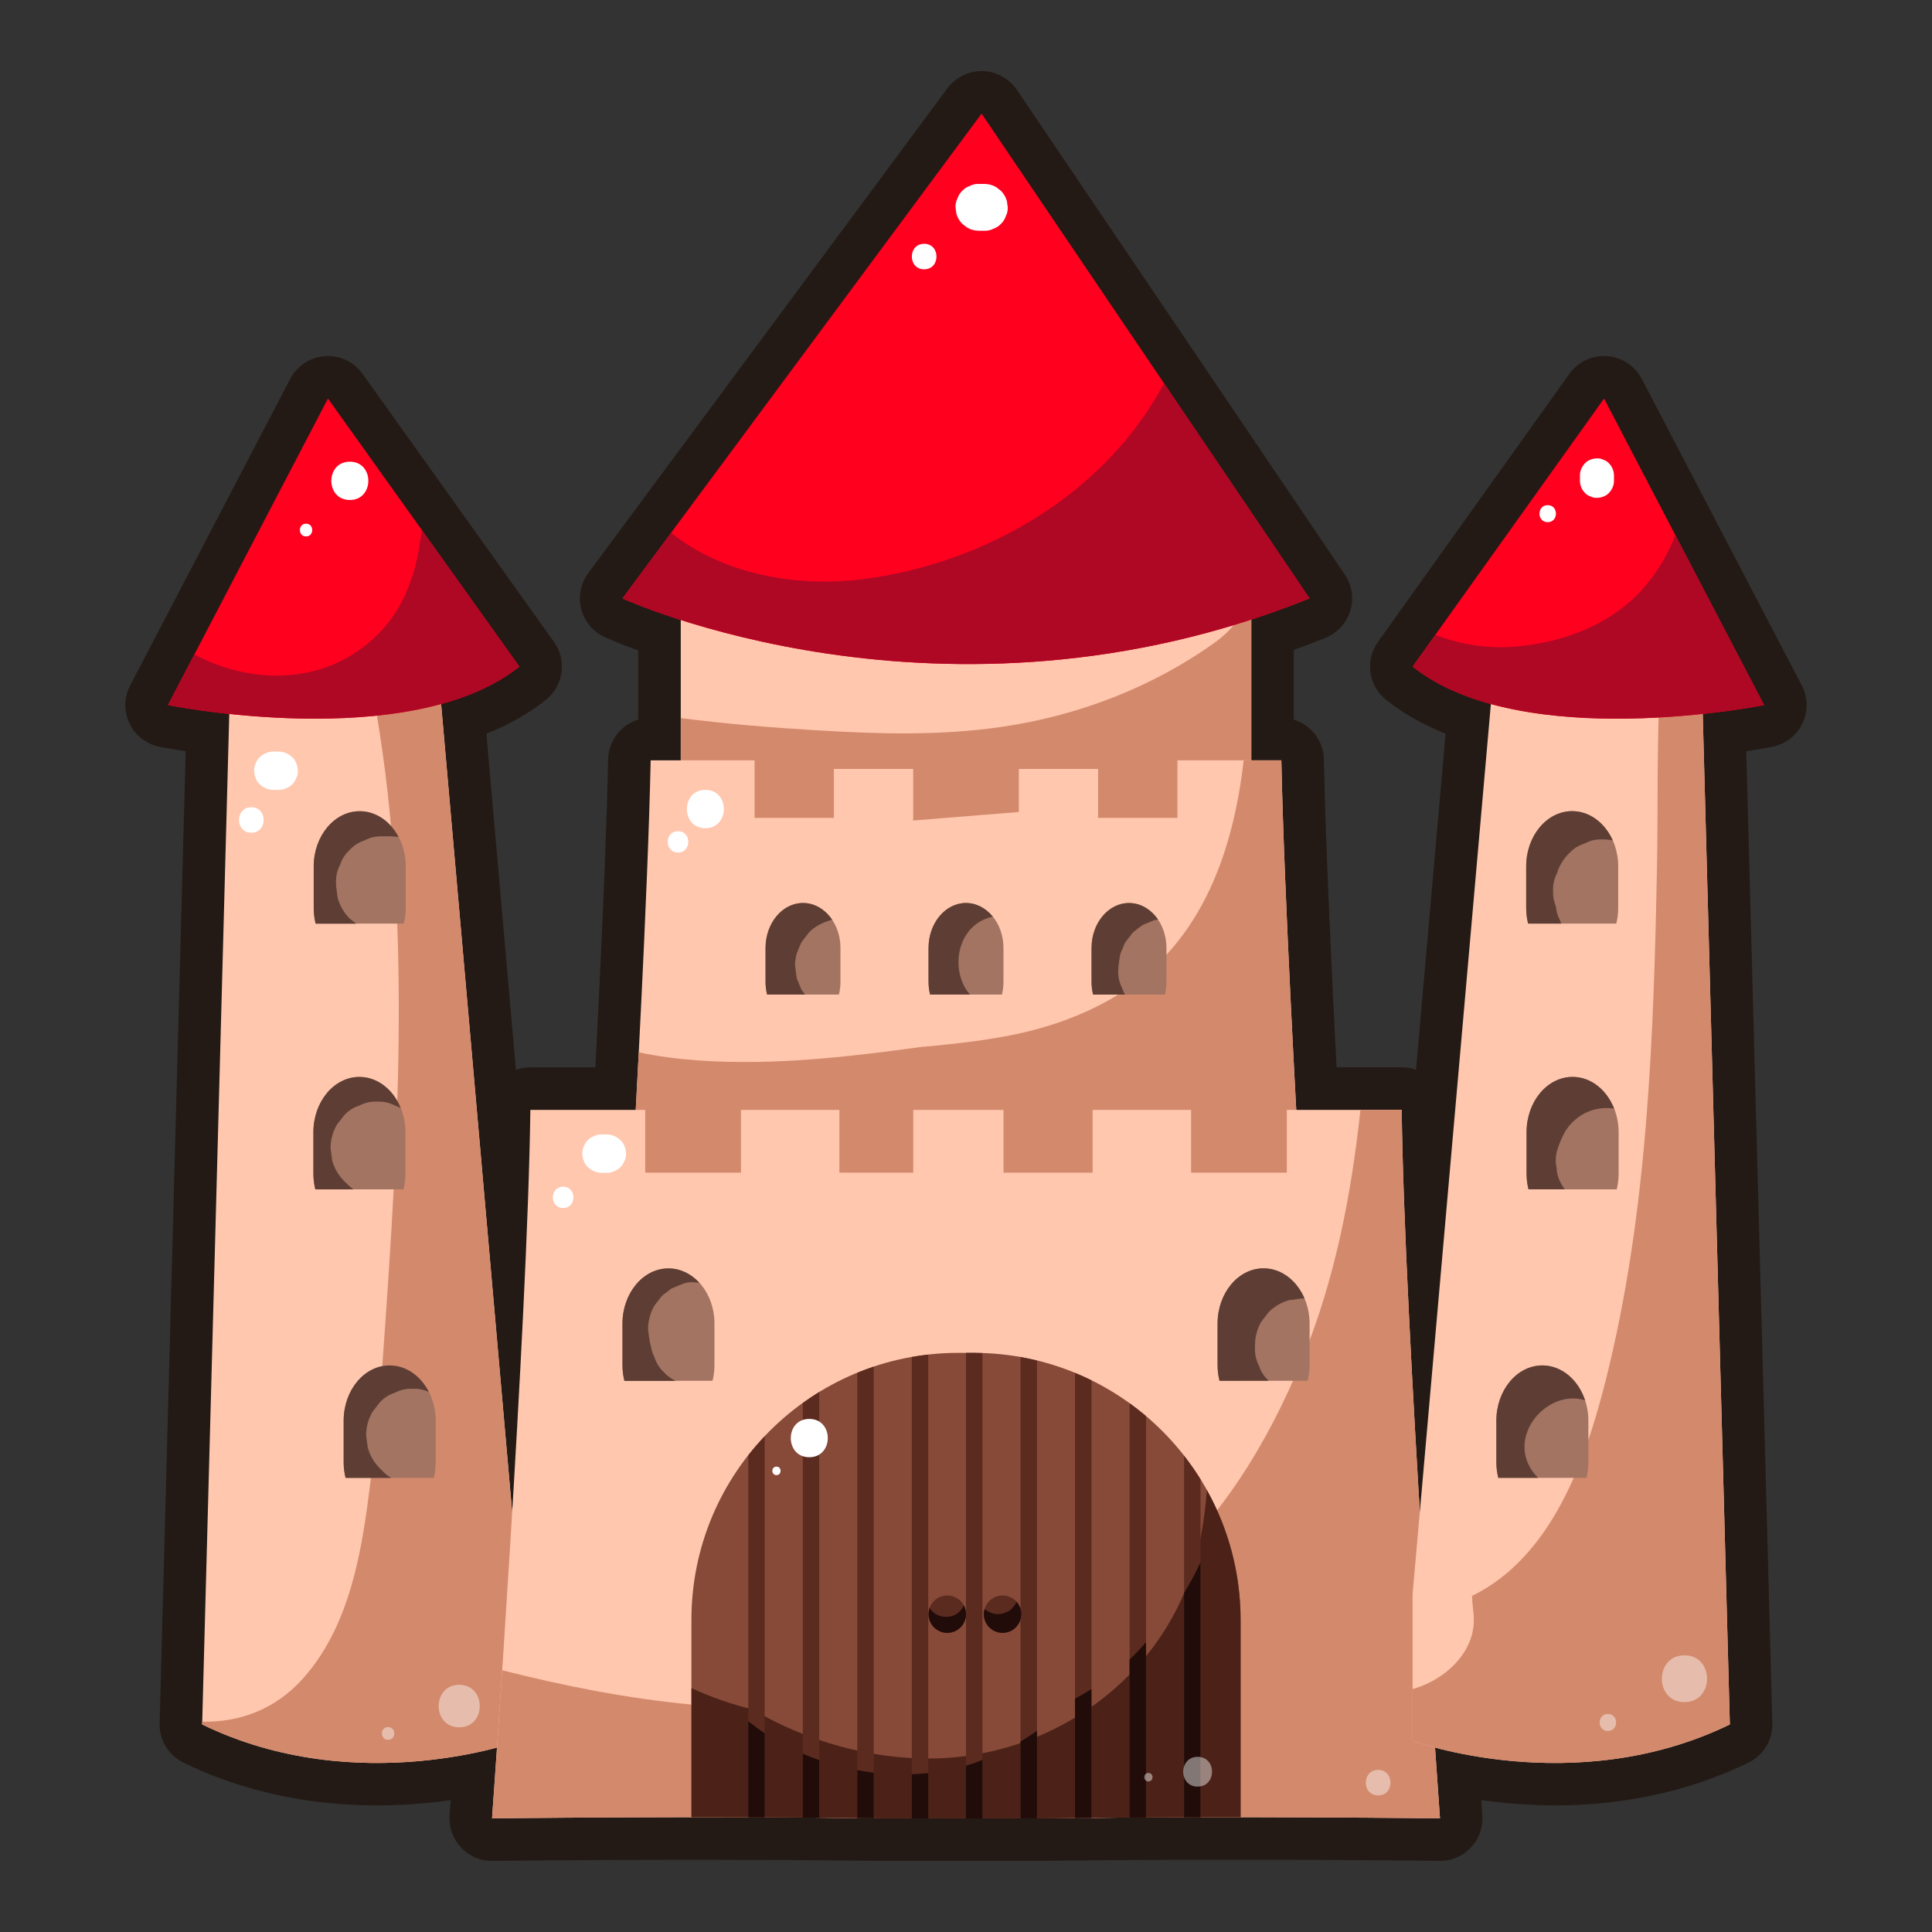 <?xml version="1.0" ?><svg xmlns="http://www.w3.org/2000/svg" xmlns:xlink="http://www.w3.org/1999/xlink" version="1.1" viewBox="0 0 512 512" style="enable-background:new 0 0 512 512;" xml:space="preserve"><rect x="0" y="0" width="512" height="512" fill="#333333" stroke="none"/><style type="text/css">
	.st0{fill:#231A15;}
	.st1{fill:#FFE000;}
	.st2{fill:#BCA100;}
	.st3{fill:#FC0000;}
	.st4{fill:#AA0000;}
	.st5{fill:#F94343;}
	.st6{fill:#FFFFFF;}
	.st7{fill:#A58E07;}
	.st8{opacity:0.44;}
	.st9{fill:#756204;}
	.st10{opacity:0.64;}
	.st11{opacity:0.38;}
	.st12{fill:#5D5004;}
	.st13{fill:#B7A100;}
	.st14{fill:#1D4DFC;}
	.st15{fill:#143CAF;}
	.st16{opacity:0.59;}
	.st17{opacity:0.52;}
	.st18{fill:#FF7F1F;}
	.st19{fill:#C4570C;}
	.st20{fill:#B29904;}
	.st21{fill:#87720A;}
	.st22{fill:#DDDDDD;}
	.st23{opacity:0.51;}
	.st24{fill:#878787;}
	.st25{fill:#727272;}
	.st26{opacity:0.33;}
	.st27{opacity:0.46;}
	.st28{fill:#25CBF2;}
	.st29{fill:#0A8FA5;}
	.st30{opacity:0.58;}
	.st31{fill:#04889E;}
	.st32{fill:#035A63;}
	.st33{opacity:0.65;}
	.st34{opacity:0.39;}
	.st35{fill:#AB0000;}
	.st36{fill:#1987A1;}
	.st37{fill:#3F1F0A;}
	.st38{fill:#4DEEFF;}
	.st39{fill:#21B9C1;}
	.st40{fill:#BBF9FF;}
	.st41{fill:#64ACAF;}
	.st42{fill:#089FB7;}
	.st43{opacity:0.47;}
	.st44{opacity:0.42;}
	.st45{fill:#DBF7FC;}
	.st46{fill:#B2E7ED;}
	.st47{fill:#0FA2BA;}
	.st48{opacity:0.54;}
	.st49{fill:#8E7716;}
	.st50{fill:#191401;}
	.st51{fill:#382E02;}
	.st52{fill:#605106;}
	.st53{fill:#AFACA0;}
	.st54{fill:#BC0404;}
	.st55{fill:#750000;}
	.st56{fill:#A08B0D;}
	.st57{fill:#5B4C05;}
	.st58{opacity:0.4;}
	.st59{opacity:0.5;}
	.st60{fill:#FF8383;}
	.st61{fill:#FFF0A6;}
	.st62{fill:#E2C227;}
	.st63{fill:#AA9205;}
	.st64{fill:#FFEA71;}
	.st65{opacity:0.22;}
	.st66{fill:#B19B00;}
	.st67{fill:#1989A4;}
	.st68{fill:#13A0B7;}
	.st69{fill:#C4A805;}
	.st70{fill:#FFF3A9;}
	.st71{fill:#846E03;}
	.st72{fill:#2D2502;}
	.st73{opacity:0.36;}
	.st74{fill:#4DD307;}
	.st75{fill:#328402;}
	.st76{fill:#97FF5A;}
	.st77{fill:#7A6500;}
	.st78{fill:#246001;}
	.st79{fill:#359100;}
	.st80{fill:#968022;}
	.st81{fill:#4F420B;}
	.st82{fill:#FFED83;}
	.st83{fill:#BAA335;}
	.st84{fill:#8D0991;}
	.st85{fill:#4B044F;}
	.st86{fill:#CE15CE;}
	.st87{fill:#897502;}
	.st88{fill:#493D01;}
	.st89{fill:#C9C9C9;}
	.st90{fill:#2D280E;}
	.st91{fill:#378C06;}
	.st92{fill:#183A03;}
	.st93{fill:#94FF55;}
	.st94{fill:#2E7F04;}
	.st95{fill:#63AB39;}
	.st96{fill:#AA5F04;}
	.st97{fill:#633502;}
	.st98{fill:#EF9014;}
	.st99{fill:#A05A07;}
	.st100{fill:#05616B;}
	.st101{fill:#033335;}
	.st102{fill:#0E94AA;}
	.st103{fill:#035D66;}
	.st104{opacity:0.27;}
	.st105{opacity:0.43;}
	.st106{fill:#FFF203;}
	.st107{fill:#FFA300;}
	.st108{fill:#2B3030;}
	.st109{opacity:0.28;}
	.st110{fill:#FCD17A;}
	.st111{fill:#AF853A;}
	.st112{opacity:0.31;}
	.st113{fill:#B641FF;}
	.st114{fill:#700FBC;}
	.st115{fill:#F2D0B1;}
	.st116{fill:#AF835F;}
	.st117{fill:#C17540;}
	.st118{fill:#F2BA94;}
	.st119{fill:#592909;}
	.st120{fill:#2B1204;}
	.st121{fill:#894818;}
	.st122{fill:#512609;}
	.st123{fill:#FF7F15;}
	.st124{fill:#A04A0A;}
	.st125{fill:#B7865E;}
	.st126{fill:#70350E;}
	.st127{fill:#3A1805;}
	.st128{fill:#C1521B;}
	.st129{fill:#FFC7AE;}
	.st130{fill:#FF717F;}
	.st131{fill:#6E2F0F;}
	.st132{fill:#AC8675;}
	.st133{opacity:0.25;}
	.st134{opacity:0.32;}
	.st135{fill:#FFFCC5;}
	.st136{fill:#D1CA78;}
	.st137{fill:#D37733;}
	.st138{fill:#A04F18;}
	.st139{fill:#0ABFBA;}
	.st140{fill:#057F79;}
	.st141{fill:#15F9F9;}
	.st142{fill:#09B2AD;}
	.st143{fill:#B2B2B2;}
	.st144{fill:#FFF755;}
	.st145{fill:#BCB121;}
	.st146{fill:#F90368;}
	.st147{opacity:0.49;}
	.st148{fill:#B50857;}
	.st149{fill:#FF76B4;}
	.st150{fill:#F23091;}
	.st151{fill:#FFF800;}
	.st152{fill:#C9BF05;}
	.st153{fill:#FF8500;}
	.st154{fill:#A35507;}
	.st155{fill:#AA6E50;}
	.st156{fill:#723C25;}
	.st157{fill:#EAD4B9;}
	.st158{fill:#AA8D6F;}
	.st159{fill:#B7A8A5;}
	.st160{fill:#84726F;}
	.st161{fill:#77645F;}
	.st162{fill:#51403C;}
	.st163{fill:#EABBA7;}
	.st164{fill:#BC7F69;}
	.st165{fill:#7C5039;}
	.st166{fill:#442619;}
	.st167{fill:#B7AE04;}
	.st168{fill:#BAB108;}
	.st169{fill:#7A7105;}
	.st170{fill:#352B23;}
	.st171{fill:#050403;}
	.st172{fill:#706255;}
	.st173{fill:#44382E;}
	.st174{fill:#634319;}
	.st175{fill:#35210A;}
	.st176{fill:#2D1C08;}
	.st177{fill:#0A0601;}
	.st178{fill:#9E7443;}
	.st179{fill:#704D2A;}
	.st180{fill:#D8A73A;}
	.st181{fill:#A0741C;}
	.st182{fill:#3F2F28;}
	.st183{fill:#211410;}
	.st184{fill:#FF326C;}
	.st185{fill:#BC0749;}
	.st186{fill:#68390E;}
	.st187{fill:#A5632D;}
	.st188{fill:#3D1E05;}
	.st189{fill:#331A06;}
	.st190{fill:#110801;}
	.st191{fill:#160A02;}
	.st192{fill:#663514;}
	.st193{opacity:0.29;}
	.st194{fill:#FC001F;}
	.st195{fill:#AF021F;}
	.st196{fill:#C48622;}
	.st197{fill:#8C5910;}
	.st198{fill:#846D64;}
	.st199{fill:#513B35;}
	.st200{fill:#5B4842;}
	.st201{fill:#332522;}
	.st202{fill:#47332C;}
	.st203{fill:#543E38;}
	.st204{fill:#1E1412;}
	.st205{fill:#604C43;}
	.st206{fill:#D3896C;}
	.st207{fill:#FF001F;}
	.st208{fill:#AF0824;}
	.st209{fill:#A37462;}
	.st210{fill:#5E3E34;}
	.st211{fill:#874A38;}
	.st212{fill:#4C2218;}
	.st213{fill:#5B2B20;}
	.st214{fill:#210C09;}
	.st215{fill:#99001A;}
	.st216{fill:#A08A07;}
	.st217{fill:#A08904;}
	.st218{fill:#5B4C02;}
	.st219{fill:#CECAB7;}
	.st220{fill:#727068;}
	.st221{fill:#42403A;}
	.st222{fill:#B2B0A6;}
	.st223{fill:#726F62;}
	.st224{fill:#6B4F45;}
	.st225{fill:#3A261F;}
	.st226{fill:#777468;}
	.st227{fill:#474436;}
	.st228{fill:#B78B7D;}
	.st229{fill:#845A4E;}
	.st230{fill:#3A372D;}
	.st231{fill:#43CFFF;}
	.st232{fill:#13A0BC;}
</style><g id="_x35_8"><g><path class="st0" d="M277.24,493.16h-42.47c-0.05,0-0.1,0-0.15,0l-26.27-0.24c-0.03,0-0.09,0-0.14,0l-24.96-0.06    c-29.57,0.01-52.48,0.3-52.71,0.3c-3.17,0.06-6.18-1.24-8.35-3.54c-2.16-2.3-3.27-5.39-3.04-8.54l0.02-0.29    c0-0.01,0.01-0.12,0.01-0.13l0.26-3.6c-17.81,2.53-44.52,2.85-70.8-9.93c-3.98-1.93-6.46-6.02-6.34-10.44l6.91-257.6    c-4.22-0.64-6.76-1.14-6.94-1.18c-3.48-0.7-6.42-2.99-7.95-6.19c-1.53-3.2-1.46-6.93,0.18-10.07l42.41-81.24    c1.81-3.47,5.3-5.76,9.21-6.03c3.9-0.28,7.68,1.51,9.96,4.69l50.73,71.04c3.48,4.88,2.54,11.63-2.14,15.36    c-4.46,3.56-9.74,6.56-15.77,8.97l7.83,89.07c1.19-0.43,2.47-0.66,3.8-0.66h17.25c0.08-1.45,0.15-2.97,0.24-4.55    c1.19-23.2,2.7-55.39,3.14-77.04c0.1-4.99,3.43-9.16,7.97-10.55v-18.33c-5.57-2.02-8.71-3.46-8.89-3.54    c-3.08-1.42-5.37-4.15-6.21-7.44c-0.84-3.29-0.16-6.78,1.86-9.51L251.07,23.4c2.18-2.94,5.62-4.61,9.3-4.56    c3.66,0.08,7.05,1.93,9.1,4.95l86.92,128.48c1.91,2.82,2.44,6.36,1.44,9.61c-1,3.26-3.41,5.89-6.57,7.16    c-2.74,1.1-5.54,2.17-8.39,3.2v18.46c4.54,1.39,7.87,5.57,7.97,10.55c0.48,23.58,2.23,59.74,3.37,81.59h17.25    c1.33,0,2.61,0.23,3.8,0.66l7.83-89.07c-6.03-2.41-11.31-5.41-15.77-8.97c-4.68-3.74-5.63-10.49-2.14-15.36l50.73-71.04    c2.28-3.19,6.04-4.97,9.96-4.69c3.91,0.27,7.4,2.56,9.21,6.03l42.41,81.24c1.64,3.14,1.71,6.87,0.18,10.07    c-1.53,3.2-4.47,5.5-7.95,6.19c-0.17,0.04-2.72,0.54-6.94,1.18l6.91,257.6c0.12,4.42-2.36,8.51-6.34,10.44    c-26.27,12.78-52.99,12.45-70.8,9.93c0.18,2.59,0.29,4,0.29,4.01c0.23,3.15-0.88,6.25-3.04,8.54c-2.16,2.3-5.18,3.62-8.35,3.54    c-0.23,0-23.14-0.29-52.7-0.3l-18.52,0.03c-0.05,0-0.09,0-0.14,0l-12.94,0.07c-0.02,0-0.1,0-0.12,0l-13.24,0.12    c-2.14,0.02-4.28,0.05-6.41,0.08C277.34,493.16,277.29,493.16,277.24,493.16z M234.83,470.61h42.32c2.13-0.03,4.26-0.06,6.39-0.08    l13.48-0.12c0.02,0,0.1,0,0.12,0l12.79-0.07c0.06,0,0.12,0,0.18,0l7.91-0.02c0,0,0.11,0,0.11,0l10.63-0.01    c16.6,0.01,31.11,0.1,40.73,0.18c-0.14-1.99-0.29-4.19-0.45-6.58c-0.25-3.62,1.27-7.15,4.06-9.46c2.8-2.31,6.54-3.14,10.06-2.21    c10.68,2.82,37.12,7.79,63.79-2.53l-6.98-260.2c-0.16-5.88,4.23-10.89,10.08-11.51c0.03,0,0.06-0.01,0.09-0.01l-26.55-50.87    l-32.91,46.08c2.27,0.95,4.73,1.79,7.39,2.51c5.26,1.44,8.73,6.43,8.25,11.86L387.5,401.69c-0.51,5.83-5.39,10.29-11.23,10.29    c-0.05,0-0.11,0-0.16,0c-5.9-0.08-10.74-4.7-11.1-10.6c-2.48-41.22-4.03-73.41-4.61-95.98h-16.89c-5.99,0-10.93-4.68-11.26-10.67    c-0.88-16.34-2.85-54.21-3.69-82.38c-4.76-1.32-8.25-5.69-8.25-10.86V164.2c0-4.88,3.14-9.21,7.79-10.72    c0.51-0.17,1.02-0.33,1.53-0.5L259.71,49.62l-76.79,103.66c0.3,0.1,0.6,0.19,0.91,0.29c4.67,1.49,7.85,5.83,7.85,10.74v37.19    c0,5.18-3.49,9.54-8.25,10.86c-0.63,20.93-1.87,47.28-2.89,67.1c-0.3,5.84-0.57,10.88-0.77,14.7c0,0.04,0,0.07-0.01,0.11    l-0.03,0.47c-0.32,5.98-5.27,10.67-11.26,10.67h-16.89c-0.59,22.57-2.13,54.77-4.61,95.98c-0.35,5.89-5.2,10.51-11.1,10.6    c-0.05,0-0.11,0-0.16,0c-5.83,0-10.72-4.46-11.23-10.29l-18.83-214.13c-0.48-5.43,3-10.42,8.25-11.86    c2.66-0.73,5.13-1.57,7.39-2.51l-32.91-46.08l-26.55,50.87c0.03,0,0.06,0.01,0.1,0.01c5.85,0.62,10.24,5.63,10.08,11.51    l-6.98,260.2c26.67,10.32,53.11,5.34,63.79,2.53c3.51-0.93,7.26-0.1,10.06,2.21c2.8,2.31,4.31,5.84,4.06,9.46l-0.35,5.07    l-9.5-0.53l0.01,0.03l9.48,0.66l-0.09,1.35c9.62-0.08,24.14-0.18,40.73-0.18l25.14,0.06c0.04,0,0.11,0,0.16,0L234.83,470.61z"/></g><g><g><g><path class="st129" d="M180.41,207.51v-43.5l44.94-14.12c0,0,32.76-3.63,61.32,0l44.94,14.12v43.5L322.67,226H180.41"/></g><g><path class="st206" d="M219.06,151.86l6.28-1.97c0,0,22.56-2.5,46.55-1.27c-1.64,0.47-3.28,0.92-4.93,1.32      c-1.8,0.43-3.6,0.83-5.42,1.18c-0.63,0.12-4.88,0.75-5.25,0.86C243.87,153.29,231.5,152.6,219.06,151.86z M322.14,170.13      c-16.72,12.03-36.47,19.58-56.81,22.52c-16.52,2.38-32.44,1.87-49.01,0.88c-11.99-0.71-23.99-1.7-35.91-3.23V226h142.26      l8.93-18.49v-43.5l-2.76-0.87C327.07,165.84,324.77,168.24,322.14,170.13z"/></g></g><g><g><path class="st129" d="M137.64,461.35c0,0-42.76,15.73-84.07-4.35l7.25-270.14l55.81-3.38l21.02,238.98"/></g><g><path class="st206" d="M116.62,183.48l-17.62,1.07c4.86,26.6,6.59,53.77,6.68,80.78c0.09,27.14-1.43,54.26-3.29,81.32      c-0.46,6.71-0.94,13.42-1.42,20.13c-0.21,2.9-1.52,18.14-0.58,6.91c-0.09,1.08-0.27,2.16-0.39,3.24      c-0.88,7.7-1.7,15.39-2.78,23.07c-2.22,15.76-5.94,32.39-16.77,44.65c-7.4,8.38-17.03,11.83-26.87,11.61l-0.02,0.73      c41.31,20.09,84.07,4.35,84.07,4.35v-38.89L116.62,183.48z"/></g></g><g><g><path class="st207" d="M44.5,186.86c0,0,64.15,12.93,93.14-10.2l-50.73-71.04L44.5,186.86z"/></g><g><path class="st208" d="M111.75,140.4c-1.45,13.51-6.04,25.95-19.55,33.77c-12.42,7.19-28.29,5.98-40.69-0.75l-7.01,13.43      c0,0,64.15,12.93,93.14-10.2L111.75,140.4z"/></g></g><g><g><path class="st129" d="M168.08,301.37c0,0,3.62-64.23,4.35-99.88h27.54v15.26h21.02v-12.98h21.02v13.67l27.98-2.25v-11.42h21.02      v12.98h21.02v-15.26h27.54c0.72,35.65,4.35,99.88,4.35,99.88v23.97l-175.83-5.43V301.37z"/></g><g><path class="st206" d="M339.57,201.49h-9.98c-2.93,25.46-11.84,49.9-35.26,63.29c-8.22,4.7-17.51,7.85-26.79,9.64      c-6.47,1.25-13.05,2.07-19.61,2.68c-0.96,0.09-5.85,0.72-1.04-0.01c-0.67,0.09-1.34,0.18-2.01,0.27      c-14.78,2-29.59,3.87-44.53,4.06c-10.26,0.13-20.88-0.38-31.07-2.54c-0.68,13.33-1.2,22.5-1.2,22.5v18.53l175.83,5.43v-23.97      C343.92,301.37,340.29,237.15,339.57,201.49z"/></g></g><g><g><path class="st129" d="M274.34,310.76h15.22v-16.63h26.09v16.63h25.37v-16.63h30.44c0.72,57.26,10.15,187.76,10.15,187.76      s-53.63-0.69-104.37,0h-42.47c-50.73-0.69-104.37,0-104.37,0s9.42-130.5,10.15-187.76h30.44v16.63h25.37v-16.63h26.09v16.63      h15.22h4.35v-16.63h23.92v16.63H274.34z"/></g><g><path class="st206" d="M371.46,294.13h-10.93c-2.41,22.5-6.76,44.92-15.35,65.91c-9.11,22.26-21.9,43.38-40.64,58.89      c-20.25,16.76-44.74,27.93-70.79,31.79c-34.05,5.05-67.7,0.27-100.66-8.08c-1.53,23.25-2.69,39.25-2.69,39.25      s53.63-0.69,104.37,0h42.47c50.73-0.69,104.37,0,104.37,0S372.18,351.38,371.46,294.13z"/></g></g><g><g><path class="st129" d="M374.36,461.35c0,0,42.76,15.73,84.07-4.35l-7.25-270.14l-55.81-3.38l-21.02,238.98"/></g><g><path class="st206" d="M451.18,186.86l-11.5-0.7c-0.57,14.56-0.28,29.19-0.56,43.76c-0.89,45.12-2.48,91.78-13.55,135.73      c-4.47,17.72-11.17,37.8-25.22,50.36c-3.23,2.88-6.67,5.18-10.26,6.93c0.09,1.52,0.21,3.03,0.39,4.55      c1.15,9.85-7.3,17.68-16.13,20.13v13.73c0,0,42.76,15.73,84.07-4.35L451.18,186.86z"/></g></g><g><g><path class="st207" d="M467.5,186.86c0,0-64.15,12.93-93.14-10.2l50.73-71.04L467.5,186.86z"/></g><g><path class="st208" d="M443.98,141.79c-1.77,4.71-4.34,9.2-7.81,13.33c-8.54,10.18-21.42,15.06-34.34,16.22      c-7.38,0.66-14.78-0.49-21.46-3.1l-6,8.41c28.99,23.14,93.14,10.2,93.14,10.2L443.98,141.79z"/></g></g><g><g><path class="st207" d="M164.95,158.59c0,0,84.91,39.14,182.09,0L260.13,30.11L164.95,158.59z"/></g><g><path class="st208" d="M308.47,101.56c-15.52,29.3-47.28,47.78-79.81,51.93c-16.19,2.06-34.44-0.76-48.05-10.24      c-0.95-0.66-1.87-1.35-2.76-2.05l-12.88,17.39c0,0,84.91,39.14,182.09,0L308.47,101.56z"/></g></g><g><g><path class="st209" d="M83.66,244.76c-0.33-1.32-0.51-2.72-0.51-4.16v-10.99c0-8.09,5.46-14.65,12.19-14.65      c6.73,0,12.19,6.56,12.19,14.65v10.99c0,1.45-0.18,2.84-0.51,4.16H83.66z M106.93,315.19c0.33-1.32,0.51-2.72,0.51-4.16v-10.99      c0-8.09-5.46-14.65-12.19-14.65c-6.73,0-12.19,6.56-12.19,14.65v10.99c0,1.45,0.18,2.84,0.51,4.16H106.93z M114.95,391.65      c0.33-1.32,0.51-2.72,0.51-4.16V376.5c0-8.09-5.46-14.65-12.19-14.65s-12.19,6.56-12.19,14.65v10.99c0,1.45,0.18,2.84,0.51,4.16      H114.95z M188.83,365.92c0.33-1.32,0.51-2.72,0.51-4.16v-10.99c0-8.09-5.46-14.65-12.19-14.65c-6.73,0-12.19,6.56-12.19,14.65      v10.99c0,1.45,0.18,2.84,0.51,4.16H188.83z M222.32,263.57c0.26-1.08,0.41-2.21,0.41-3.39v-8.95c0-6.59-4.45-11.93-9.93-11.93      c-5.48,0-9.93,5.34-9.93,11.93v8.95c0,1.18,0.15,2.31,0.41,3.39H222.32z M265.52,263.57c0.27-1.08,0.41-2.21,0.41-3.39v-8.95      c0-6.59-4.45-11.93-9.93-11.93s-9.93,5.34-9.93,11.93v8.95c0,1.18,0.15,2.31,0.41,3.39H265.52z M404.97,244.76      c-0.33-1.32-0.51-2.72-0.51-4.16v-10.99c0-8.09,5.46-14.65,12.19-14.65s12.19,6.56,12.19,14.65v10.99      c0,1.45-0.18,2.84-0.51,4.16H404.97z M428.44,315.19c0.33-1.32,0.51-2.72,0.51-4.16v-10.99c0-8.09-5.46-14.65-12.19-14.65      s-12.19,6.56-12.19,14.65v10.99c0,1.45,0.18,2.84,0.51,4.16H428.44z M420.42,391.65c0.33-1.32,0.51-2.72,0.51-4.16V376.5      c0-8.09-5.46-14.65-12.19-14.65c-6.73,0-12.19,6.56-12.19,14.65v10.99c0,1.45,0.18,2.84,0.51,4.16H420.42z M346.54,365.92      c0.33-1.32,0.51-2.72,0.51-4.16v-10.99c0-8.09-5.46-14.65-12.19-14.65c-6.73,0-12.19,6.56-12.19,14.65v10.99      c0,1.45,0.18,2.84,0.51,4.16H346.54z M308.71,263.57c0.27-1.08,0.41-2.21,0.41-3.39v-8.95c0-6.59-4.45-11.93-9.93-11.93      c-5.48,0-9.93,5.34-9.93,11.93v8.95c0,1.18,0.15,2.31,0.41,3.39H308.71z"/></g><g><path class="st210" d="M213.37,263.57h-10.08c-0.26-1.08-0.41-2.21-0.41-3.39v-8.95c0-6.59,4.45-11.93,9.93-11.93      c3.13,0,5.92,1.75,7.74,4.47c-0.13,0.02-0.27,0.05-0.4,0.07c-0.06,0.01-0.11,0.03-0.17,0.04c-1.05,0.34-2.08,0.76-3.05,1.29      c-0.94,0.52-1.84,1.19-2.56,1.98c-0.06,0.07-1.9,2.44-1.95,2.52c0,0.01-0.01,0.01-0.01,0.02c-0.45,0.97-0.87,1.95-1.25,2.96      c-0.3,1.08-0.5,2.22-0.45,3.34c0,0.05,0.43,3.26,0.44,3.31c0,0.01,0.01,0.03,0.01,0.04c0.03,0.11,1.21,2.89,1.26,2.98      c0.01,0.01,0.02,0.03,0.03,0.04C212.49,262.43,212.92,262.99,213.37,263.57z M176.02,363.74c-1.2-1.12-2.06-2.44-2.55-3.97      c-0.47-0.9-0.77-1.84-0.93-2.82c-0.12-0.4-0.25-0.8-0.32-1.22c-0.09-0.47-0.43-2.87-0.45-3.35c0-0.03-0.01-0.06-0.01-0.09      c-0.04-1.13,0.15-2.29,0.45-3.37c0.29-1.04,0.67-2.07,1.26-2.97c0.64-0.83,1.29-1.67,1.93-2.5c0.38-0.37,0.8-0.69,1.26-0.98      c1.67-1.29,0.78-0.77,2.74-1.59c1.79-0.75,2.42-1.17,4.77-1.06c0.39,0.05,0.78,0.11,1.18,0.16c-2.17-2.37-5.04-3.83-8.2-3.83      c-6.73,0-12.19,6.56-12.19,14.65v10.99c0,1.45,0.18,2.84,0.51,4.16h13.6C177.92,365.41,176.9,364.69,176.02,363.74z       M101.37,389.83c-0.24-0.24-0.48-0.48-0.72-0.72c-1.53-1.54-2.59-3.36-3.18-5.45c-0.15-1.09-0.29-2.19-0.44-3.28      c0.01-2.23,0.57-4.31,1.69-6.23c0.64-0.83,1.29-1.67,1.93-2.5c1.12-1.2,2.44-2.06,3.97-2.55c1.47-0.77,3.06-1.13,4.76-1.06      c1.52-0.06,2.94,0.24,4.28,0.85c-2.14-4.21-5.99-7.03-10.4-7.03c-6.73,0-12.19,6.56-12.19,14.65v10.99      c0,1.45,0.18,2.84,0.51,4.16h12.12C102.85,391.17,102.06,390.58,101.37,389.83z M92.67,243.43c-1.53-1.54-2.59-3.36-3.18-5.45      c-0.15-1.09-0.29-2.19-0.44-3.28c-0.01-0.21,0.01-0.41,0.01-0.61l-0.01-0.11c-0.06-1.7,0.29-3.29,1.06-4.76      c0.5-1.53,1.35-2.86,2.55-3.97c1.12-1.2,2.44-2.06,3.97-2.55c1.47-0.77,3.06-1.13,4.76-1.06h2.17c0.71,0,1.4,0.08,2.07,0.2      c-2.16-4.11-5.96-6.85-10.31-6.85c-6.73,0-12.19,6.56-12.19,14.65v10.99c0,1.45,0.18,2.84,0.51,4.16H94.4      C93.83,244.32,93.25,243.87,92.67,243.43z M413.75,244.76c-0.14-0.31-0.27-0.63-0.38-0.96c-0.59-1.13-0.94-2.33-1.04-3.6      c-0.54-1.27-0.81-2.62-0.75-4.06c-0.06-1.7,0.29-3.29,1.06-4.76c0.01-0.02,0.02-0.04,0.02-0.06c0.23-0.72,0.46-1.4,1.07-2.46      c0.56-0.97,1.25-1.89,2.04-2.68c1.73-1.73,2.23-1.85,4.08-2.63c1.93-0.81,2.33-1.09,4.9-1.1c0.88,0,1.78,0.09,2.65,0.27      c-2.05-4.61-6.1-7.76-10.76-7.76c-6.73,0-12.19,6.56-12.19,14.65v10.99c0,1.45,0.18,2.84,0.51,4.16H413.75z M93.11,314.77      c-0.66-0.55-1.28-1.15-1.89-1.76c-1.53-1.54-2.59-3.36-3.18-5.45c-0.15-1.09-0.29-2.19-0.44-3.28c0.01-2.23,0.57-4.31,1.69-6.23      c0.64-0.83,1.29-1.67,1.93-2.5c1.12-1.2,2.44-2.06,3.97-2.55c1.47-0.77,3.06-1.13,4.76-1.06c1.7-0.06,3.29,0.29,4.76,1.06      c0.52,0.17,1.01,0.39,1.48,0.64c-1.98-4.87-6.13-8.24-10.95-8.24c-6.73,0-12.19,6.56-12.19,14.65v10.99      c0,1.45,0.18,2.84,0.51,4.16h10.08C93.46,315.04,93.28,314.91,93.11,314.77z M413.99,314.13c-0.9-1.42-1.39-2.95-1.47-4.59      c-0.37-1.64-0.29-3.28,0.22-4.92c0.5-1.49,1.06-3,1.83-4.37c1.65-2.97,4.54-5.27,7.82-6.16c1.59-0.44,3.61-0.57,5.37-0.29      c-1.95-4.96-6.14-8.41-11.02-8.41c-6.73,0-12.19,6.56-12.19,14.65v10.99c0,1.45,0.18,2.84,0.51,4.16h9.58      C414.42,314.85,414.2,314.5,413.99,314.13z M420.06,371.09c-1.79-5.41-6.18-9.24-11.32-9.24c-6.73,0-12.19,6.56-12.19,14.65      v10.99c0,1.45,0.18,2.84,0.51,4.16h10.55C397.99,381.98,409.5,367.79,420.06,371.09z M297.41,261.92      c-0.77-1.47-1.13-3.06-1.06-4.76c0-0.22,0-0.44,0.02-0.66c0.06-0.73,0.32-2.64,0.45-3.35c0.01-0.05,0.01-0.09,0.02-0.14      c0.13-0.55,0.6-1.48,0.69-1.69c0.19-0.44,0.39-1.09,0.68-1.58c0.01-0.02,0.02-0.03,0.03-0.05c0.64-0.83,1.29-1.67,1.93-2.5      c0.03-0.03,0.05-0.05,0.08-0.08c0.19-0.19,2.32-1.84,2.55-1.96c0.04-0.02,0.07-0.04,0.11-0.05c0.98-0.41,1.97-0.83,2.95-1.24      c0.02-0.01,0.04-0.01,0.06-0.02c0.02,0,0.04-0.01,0.07-0.01c0.3-0.04,0.61-0.08,0.91-0.12c-1.82-2.68-4.59-4.4-7.7-4.4      c-5.48,0-9.93,5.34-9.93,11.93v8.95c0,1.18,0.15,2.31,0.41,3.39h8.46C297.85,263.05,297.6,262.5,297.41,261.92z M336.2,365.91      c-1.2-1.12-2.06-2.44-2.55-3.97c-0.77-1.47-1.13-3.06-1.06-4.76v-0.72c0.01-2.23,0.57-4.31,1.69-6.23      c0.64-0.83,1.29-1.67,1.93-2.5c1.54-1.53,3.36-2.59,5.45-3.18c1.09-0.15,2.19-0.29,3.28-0.44c0.26-0.01,0.52,0.01,0.78,0.02      c-2.02-4.75-6.11-8.01-10.86-8.01c-6.73,0-12.19,6.56-12.19,14.65v10.99c0,1.45,0.18,2.84,0.51,4.16L336.2,365.91      C336.2,365.92,336.2,365.92,336.2,365.91z M263.1,242.93c-1.8-2.23-4.31-3.63-7.1-3.63c-5.48,0-9.93,5.34-9.93,11.93v8.95      c0,1.18,0.15,2.31,0.41,3.39h10.58C251.51,257.24,253.52,244.95,263.1,242.93z"/></g></g><g><g><path class="st211" d="M234.76,481.88h42.47c17.61-0.24,35.58-0.31,51.53-0.3v-52.29c0-39.08-31.68-70.77-70.77-70.77h-3.99      c-39.08,0-70.77,31.68-70.77,70.77v52.29C199.19,481.57,217.15,481.65,234.76,481.88z"/></g><g><path class="st212" d="M319.84,394.89c-0.31,4.1-0.87,8.19-1.59,12.3c-6.04,34.42-37,58.38-71.28,58.83      c-15.99,0.21-33.1-4.46-47.6-13.04c-5.52-1.33-10.93-3.2-16.12-5.62v34.22c15.95-0.01,33.91,0.07,51.53,0.3h42.47      c17.61-0.24,35.58-0.31,51.53-0.3v-52.29C328.76,416.8,325.51,405.07,319.84,394.89z"/></g></g><g><g><path class="st213" d="M257.99,358.52c0.8,0,1.58,0.03,2.37,0.06v123.31H256V358.52H257.99z M274.81,360.55      c-1.44-0.35-2.89-0.65-4.36-0.91v122.25h4.36V360.55z M212.74,481.67c1.45,0.01,2.91,0.02,4.36,0.03V368.9      c-1.5,0.92-2.95,1.9-4.36,2.92V481.67z M231.55,362.18c-1.48,0.49-2.93,1.03-4.36,1.62v118c1.46,0.02,2.91,0.03,4.36,0.05      V362.18z M284.89,481.79c1.46-0.02,2.91-0.03,4.36-0.04V365.8c-1.43-0.7-2.88-1.36-4.36-1.97V481.79z M313.79,481.6      c1.47,0,2.92-0.01,4.36-0.01v-89.56c-1.34-2.16-2.8-4.24-4.36-6.24V481.6z M241.63,481.88H246v-122.9      c-1.47,0.17-2.92,0.38-4.36,0.64V481.88z M303.71,375.28c-1.41-1.19-2.87-2.33-4.36-3.41v109.8c1.46-0.01,2.92-0.02,4.36-0.03      V375.28z M198.29,481.6c1.45,0,2.9,0.01,4.36,0.01V380.62c-1.53,1.62-2.99,3.31-4.36,5.06V481.6z"/></g><g><path class="st214" d="M246,469.89v12h-4.36v-11.7C243.09,470.14,244.55,470.04,246,469.89z M198.29,456.14v25.46      c1.45,0,2.9,0.01,4.36,0.01v-22.29C201.15,458.33,199.69,457.26,198.29,456.14z M258.12,467.25c-0.7,0.24-1.41,0.45-2.12,0.66      v13.98h4.36V466.4C259.62,466.69,258.88,466.99,258.12,467.25z M212.74,464.75v16.92c1.45,0.01,2.91,0.02,4.36,0.03v-15.27      C215.63,465.92,214.17,465.36,212.74,464.75z M227.18,469.11v12.68c1.46,0.02,2.91,0.03,4.36,0.05v-12.07      C230.09,469.6,228.63,469.38,227.18,469.11z M313.79,422.17v59.43c1.47,0,2.92-0.01,4.36-0.01V414      C316.86,416.8,315.4,419.54,313.79,422.17z M303.55,435.36c-1.32,1.55-2.73,3.03-4.21,4.44v41.87c1.46-0.01,2.92-0.02,4.36-0.03      V435.2C303.65,435.25,303.6,435.31,303.55,435.36z M270.45,461.52v20.36h4.36v-23.21C273.4,459.68,271.94,460.63,270.45,461.52z       M284.89,450.16v31.63c1.46-0.02,2.91-0.03,4.36-0.04v-34.12C287.84,448.53,286.38,449.36,284.89,450.16z"/></g></g><g><g><path class="st213" d="M256,427.77c0,2.74-2.22,4.96-4.96,4.96s-4.96-2.22-4.96-4.96s2.22-4.96,4.96-4.96S256,425.03,256,427.77      z M265.69,422.81c-2.74,0-4.96,2.22-4.96,4.96s2.22,4.96,4.96,4.96c2.74,0,4.96-2.22,4.96-4.96S268.43,422.81,265.69,422.81z"/></g><g><path class="st214" d="M256,427.77c0,2.74-2.22,4.96-4.96,4.96c-2.74,0-4.96-2.22-4.96-4.96c0-0.58,0.12-1.12,0.3-1.64      c0.82,1.36,2.26,2.34,4.34,2.34c2.42,0,3.96-1.33,4.68-3.04C255.77,426.14,256,426.92,256,427.77z M269.4,424.5      c-0.09,0.21-0.19,0.41-0.3,0.61c-0.28,0.36-0.56,0.72-0.84,1.08c-0.48,0.52-1.06,0.89-1.72,1.1c-0.64,0.33-1.32,0.49-2.06,0.46      c-0.74,0.03-1.42-0.13-2.06-0.46c-0.56-0.18-1.04-0.5-1.48-0.9c-0.13,0.44-0.22,0.9-0.22,1.38c0,2.74,2.22,4.96,4.96,4.96      c2.74,0,4.96-2.22,4.96-4.96C270.66,426.51,270.17,425.37,269.4,424.5z"/></g></g><g><g><path class="st6" d="M267.06,54.95c0.03,0.85-0.15,1.65-0.53,2.39c-0.25,0.77-0.68,1.43-1.28,2c-0.56,0.6-1.23,1.03-2,1.28      c-0.74,0.39-1.54,0.57-2.39,0.53h-1.45c-1.12,0-2.16-0.29-3.13-0.85l-1.25-0.97c-0.77-0.77-1.3-1.69-1.59-2.74      c-0.07-0.55-0.15-1.1-0.22-1.65c-0.03-0.85,0.15-1.65,0.53-2.39c0.25-0.77,0.68-1.43,1.28-2c0.56-0.6,1.23-1.03,2-1.28      c0.74-0.39,1.54-0.57,2.39-0.53h1.45c1.12,0,2.16,0.29,3.13,0.85l1.25,0.97c0.77,0.77,1.3,1.69,1.59,2.74L267.06,54.95z       M244.91,64.61c-4.35,0-4.36,6.76,0,6.76C249.26,71.38,249.27,64.61,244.91,64.61z M92.71,122.35c-6.53,0-6.54,10.15,0,10.15      C99.24,132.5,99.25,122.35,92.71,122.35z M81.11,138.78c-2.18,0-2.18,3.38,0,3.38C83.29,142.16,83.29,138.78,81.11,138.78z       M426.4,122.79c-0.41-0.44-0.89-0.75-1.45-0.93c-0.54-0.28-1.12-0.41-1.74-0.39c-1.17,0.05-2.38,0.44-3.19,1.32      c-0.81,0.88-1.32,1.97-1.32,3.19v1.45c0,1.16,0.5,2.37,1.32,3.19c0.41,0.44,0.89,0.75,1.45,0.93c0.54,0.28,1.12,0.41,1.74,0.39      c1.17-0.05,2.38-0.44,3.19-1.32c0.81-0.88,1.32-1.97,1.32-3.19v-1.45C427.72,124.82,427.21,123.61,426.4,122.79z M410.16,133.87      c-2.9,0-2.91,4.51,0,4.51C413.06,138.38,413.07,133.87,410.16,133.87z M186.93,209.33c-6.53,0-6.54,10.15,0,10.15      C193.46,219.47,193.47,209.33,186.93,209.33z M179.68,220.28c-3.63,0-3.63,5.64,0,5.64      C183.31,225.92,183.31,220.28,179.68,220.28z M164.42,302.14c-0.99-0.91-2.21-1.49-3.59-1.49h-1.45      c-0.7-0.03-1.35,0.12-1.95,0.44c-0.63,0.2-1.17,0.55-1.63,1.05c-0.49,0.46-0.84,1-1.05,1.63c-0.32,0.6-0.46,1.26-0.44,1.95      c0.06,1.31,0.49,2.67,1.49,3.59c0.99,0.91,2.21,1.49,3.59,1.49h1.45c0.7,0.03,1.35-0.12,1.95-0.44c0.63-0.2,1.17-0.55,1.63-1.05      c0.49-0.46,0.84-1,1.05-1.63c0.32-0.6,0.46-1.26,0.44-1.95C165.85,304.41,165.42,303.05,164.42,302.14z M149.24,314.5      c-3.63,0-3.63,5.64,0,5.64C152.87,320.14,152.87,314.5,149.24,314.5z M77.45,200.67c-0.99-0.91-2.21-1.49-3.59-1.49h-1.45      c-0.7-0.03-1.35,0.12-1.95,0.44c-0.63,0.2-1.17,0.55-1.63,1.05c-0.49,0.46-0.84,1-1.05,1.63c-0.32,0.6-0.46,1.26-0.44,1.95      c0.06,1.31,0.49,2.67,1.49,3.59c0.99,0.91,2.21,1.49,3.59,1.49h1.45c0.7,0.03,1.35-0.12,1.95-0.44c0.63-0.2,1.17-0.55,1.63-1.05      c0.49-0.46,0.84-1,1.05-1.63c0.32-0.6,0.46-1.26,0.44-1.95C78.88,202.94,78.45,201.58,77.45,200.67z M66.61,213.92      c-4.35,0-4.36,6.76,0,6.76C70.97,220.68,70.97,213.92,66.61,213.92z M214.47,376.03c-6.53,0-6.54,10.15,0,10.15      C221,386.17,221.01,376.03,214.47,376.03z M205.77,388.67c-1.45,0-1.45,2.25,0,2.25C207.22,390.93,207.23,388.67,205.77,388.67z      "/></g><g class="st8"><path class="st6" d="M446.4,451.08c-7.99,0-7.98-12.4,0-12.4C454.39,438.68,454.38,451.08,446.4,451.08z M426.11,454.22      c-2.9,0-2.91,4.51,0,4.51C429.01,458.73,429.01,454.22,426.11,454.22z M317.39,465.58c-5.08,0-5.09,7.89,0,7.89      C322.47,473.47,322.48,465.58,317.39,465.58z M304.34,469.85c-1.45,0-1.45,2.25,0,2.25C305.79,472.1,305.8,469.85,304.34,469.85      z M365.22,469.04c-4.35,0-4.36,6.76,0,6.76C369.58,475.81,369.58,469.04,365.22,469.04z M121.7,446.49      c-7.25,0-7.27,11.27,0,11.27C128.95,457.77,128.96,446.49,121.7,446.49z M102.85,457.69c-2.18,0-2.18,3.38,0,3.38      C105.03,461.07,105.03,457.69,102.85,457.69z"/></g></g></g></g></svg>